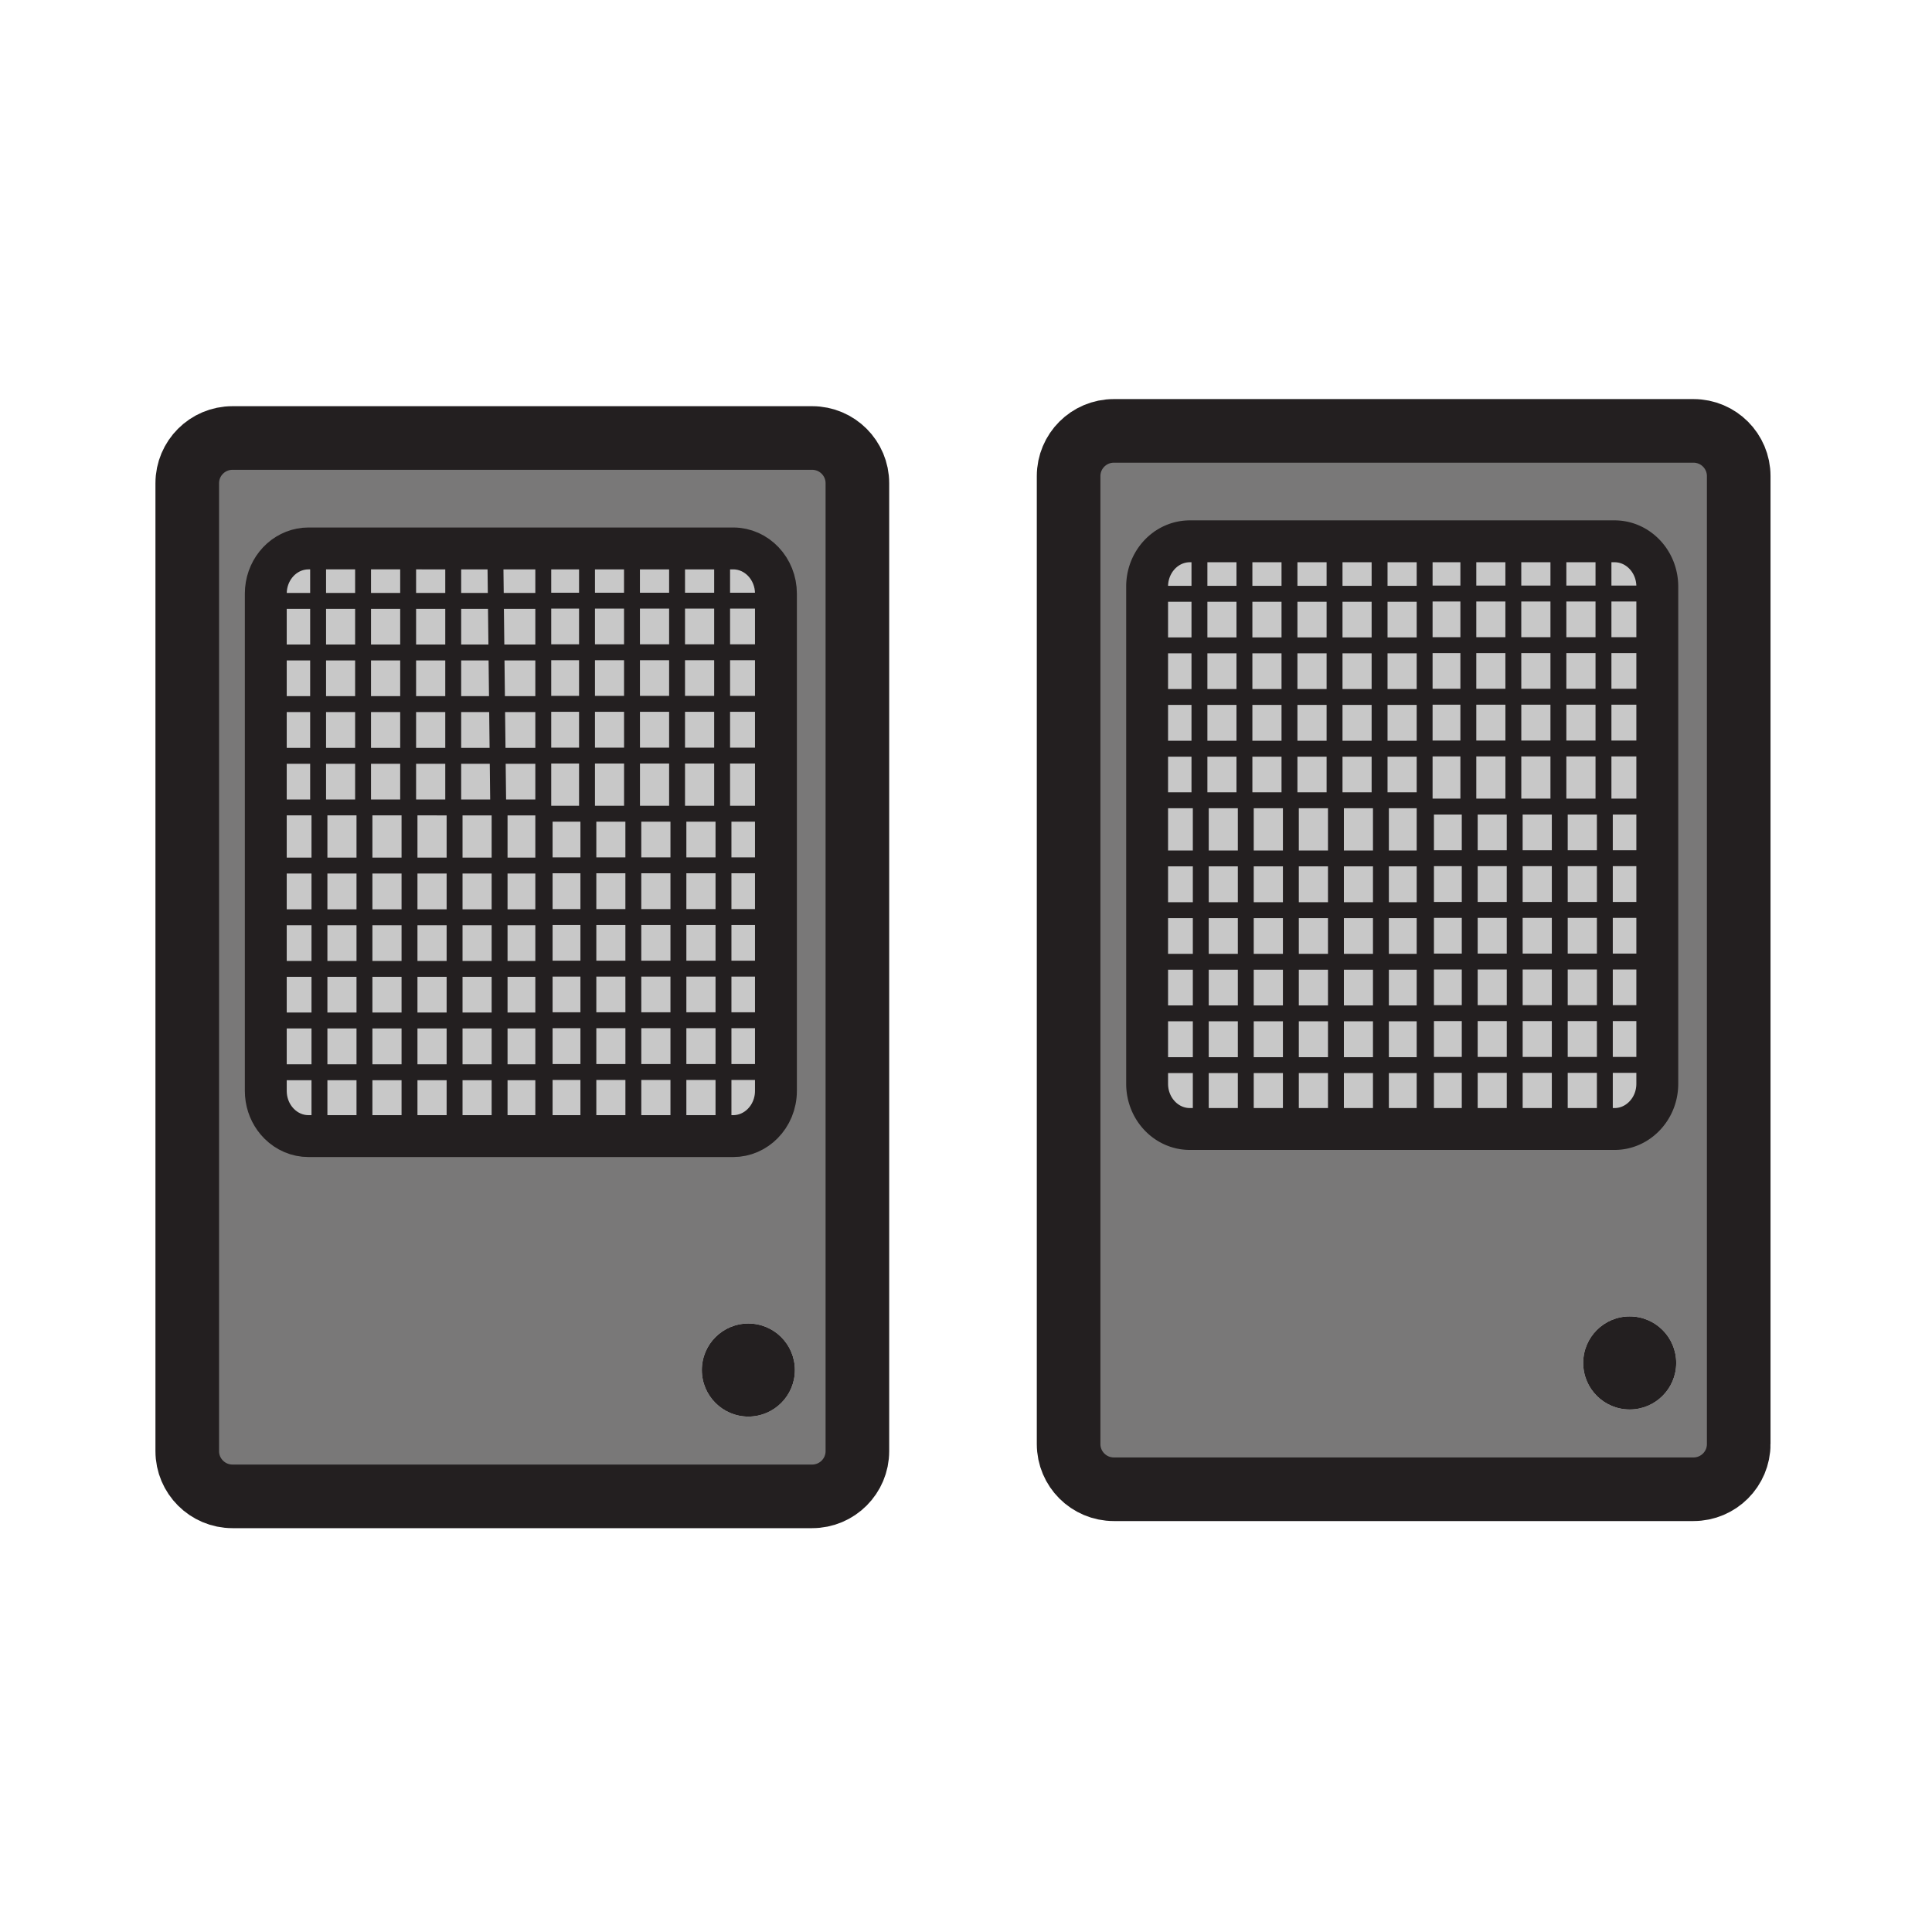 <svg xmlns="http://www.w3.org/2000/svg" width="850.394" height="850.394" viewBox="0 0 850.394 850.394" overflow="visible"><path fill="#c8c8c8" d="M239.13 287.1v.1h-20.61l-.26-22.7h20.87zM219.04 332.69h20.09v22.71H219.3zM218 242l.26 22.5h-18.77v-22.78H218z"/><path fill="#c8c8c8" d="M218.26 264.5l.26 22.7h-19.03v-22.7zM239.13 309.8v.12h-20.35l-.26-22.72h20.61zM219.04 332.69l.26 22.71H199.49v-22.71zM218.78 309.92l.26 22.77h-19.55v-22.77zM239.13 264.39v.11h-20.87L218 242v-.28h21.13z"/><path fill="#c8c8c8" d="M239.13 332.58v.11h-20.09l-.26-22.77h20.35zM218.52 287.2l.26 22.72h-19.29V287.2z"/><path d="M132.45 241.72c-8.79 1.67-15.46 9.8-15.46 19.58V480.16c0 4.5 1.41 8.649 3.79 11.99v2.52h2.14c3.37 3.35 7.9 5.4 12.88 5.4h186.92c5.04 0 9.61-2.101 12.99-5.511 3.59-3.619 5.83-8.729 5.83-14.399V261.3c0-10.99-8.43-19.9-18.82-19.9H135.8c-1.14 0-2.26.11-3.35.32zm244.94-29.02v426.04c0 10.979-8.92 19.899-19.91 19.899H102.33c-10.99 0-19.91-8.92-19.91-19.899V212.7c0-11 8.92-19.91 19.91-19.91h255.15c10.99 0 19.91 8.91 19.91 19.91zm-27.51 390.35c0-11.33-9.17-20.49-20.49-20.49-11.31 0-20.47 9.16-20.47 20.49 0 11.29 9.16 20.48 20.47 20.48 11.32 0 20.49-9.19 20.49-20.48zM520.38 238.58c-8.79 1.67-15.46 9.81-15.46 19.59V477.03c0 4.5 1.41 8.649 3.79 11.989v2.521h2.14c3.37 3.35 7.9 5.4 12.891 5.4h186.92c5.03 0 9.609-2.101 12.979-5.511 3.601-3.62 5.841-8.729 5.841-14.399V258.17c0-10.99-8.44-19.91-18.82-19.91H523.74c-1.15 0-2.27.11-3.36.32zm244.94-29.01v426.05c0 10.979-8.91 19.89-19.91 19.89H490.27c-11 0-19.909-8.91-19.909-19.89V209.57c0-11 8.909-19.91 19.909-19.91h255.14c11 0 19.91 8.91 19.91 19.91zm-27.51 390.35c0-11.33-9.17-20.49-20.479-20.49-11.311 0-20.47 9.16-20.47 20.49 0 11.3 9.159 20.48 20.47 20.48 11.309 0 20.479-9.18 20.479-20.48z" fill="#797878"/><path d="M717.33 579.43c11.31 0 20.479 9.16 20.479 20.49 0 11.3-9.17 20.48-20.479 20.48-11.311 0-20.47-9.181-20.47-20.48 0-11.33 9.16-20.49 20.47-20.49z" fill="#231f20"/><path d="M729.48 468.73v8.3c0 5.67-2.24 10.779-5.841 14.399h-17.25V468.73h23.091z" fill="#c8c8c8"/><path fill="#c8c8c8" d="M706.39 445.93h23.091v22.801H706.39zM706.39 423.23h23.091v22.7H706.39zM706.39 400.52h23.091v22.71H706.39zM706.39 377.74h23.091v22.78H706.39zM706.39 355.03h23.091v22.71H706.39zM729.48 329.45v25.58h-23.69V329.45z"/><path fill="#c8c8c8" d="M705.79 306.67h23.69v22.78h-23.69zM705.79 283.97h23.69v22.7h-23.69zM705.79 261.25h23.69v22.72h-23.69zM729.48 258.17v3.08h-23.69v-22.99h4.87c10.38 0 18.82 8.92 18.82 19.91zM686.55 468.73h19.84v22.699h-19.84z"/><path fill="#c8c8c8" d="M686.55 445.93h19.84v22.801h-19.84zM686.55 423.23h19.84v22.7h-19.84zM686.55 400.52h19.84v22.71h-19.84zM686.55 377.74h19.84v22.78h-19.84zM706.39 355.03v22.71h-19.84v-22.71h19.24z"/><path fill="#c8c8c8" d="M705.79 352.16v2.87h-19.84V329.45h19.84z"/><path fill="#c8c8c8" d="M685.95 306.67h19.84v22.78h-19.84zM685.95 283.97h19.84v22.7h-19.84zM685.95 261.25h19.84v22.72h-19.84zM685.95 238.26h19.84v22.99h-19.84zM666.72 468.73h19.83v22.699h-19.83z"/><path fill="#c8c8c8" d="M666.72 445.93h19.83v22.801h-19.83zM666.72 423.23h19.83v22.7h-19.83zM686.55 400.52v22.71h-19.83l-.01-22.71zM666.71 377.74h19.84v22.78h-19.84zM686.55 355.03v22.71h-19.84v-22.71h19.24z"/><path fill="#c8c8c8" d="M685.95 352.16v2.87h-19.83V329.45h19.83z"/><path fill="#c8c8c8" d="M666.12 306.67h19.83v22.78h-19.83zM685.95 283.97v22.7h-19.83l-.01-22.7zM666.11 261.25h19.84v22.72h-19.84zM666.11 238.26h19.84v22.99h-19.84zM646.92 468.73h19.8v22.699h-19.8z"/><path fill="#c8c8c8" d="M646.92 445.93h19.8v22.801h-19.8zM646.92 423.23h19.8v22.7h-19.8zM666.72 423.23h-19.8v-22.71h19.79zM646.92 377.74h19.79v22.78h-19.79zM666.71 355.03v22.71h-19.79v-22.71h19.2z"/><path fill="#c8c8c8" d="M666.12 352.16v2.87h-19.81V329.45h19.81z"/><path fill="#c8c8c8" d="M646.31 306.67h19.811v22.78H646.31zM666.11 283.97l.01 22.7h-19.81v-22.7zM646.31 261.25h19.801v22.72H646.31zM646.31 238.26h19.801v22.99H646.31zM646.92 468.73v22.7h-19.25V468.73zM646.92 445.93v22.8h-19.25v-22.8zM646.92 423.23v22.7h-19.25v-22.7zM646.92 400.52v22.71h-19.25v-22.71zM646.92 377.74v22.78h-19.25v-22.78zM627.67 377.74h-.6v-22.71H646.92v22.71zM646.31 352.16v2.87h-19.24v-25.58h19.24zM646.31 306.67v22.78h-19.24v-22.78zM646.31 283.97v22.7h-19.24v-22.7zM646.31 261.25v22.72h-19.24v-22.72zM646.31 238.26v22.99h-19.24V238.26zM627.67 491.43v.11h-19.84v-22.71h19.24v22.6zM627.07 468.73v.1h-19.24v-22.79h19.24zM627.07 445.93v.11h-19.24v-22.7h19.24zM627.07 423.23v.11h-19.24v-22.71h19.24zM627.07 400.52v.11h-19.24v-22.78h19.24z"/><path fill="#c8c8c8" d="M627.07 377.74v.11h-19.24v-25.59h19.24v2.77zM627.07 329.56v22.7h-19.83v-22.7zM627.07 329.45v.11h-19.83v-22.78h19.83z"/><path fill="#c8c8c8" d="M627.07 306.67v.11h-19.83v-22.72h19.83zM627.07 283.97v.09h-19.83v-22.7h19.83zM627.07 261.25v.11h-19.83v-22.78h19.83zM588.03 468.83h19.8v22.71h-19.8z"/><path fill="#c8c8c8" d="M588.03 446.04h19.8v22.79h-19.8zM588.03 423.34h19.8v22.7h-19.8zM588.03 400.63h19.8v22.71h-19.8zM588.03 377.85h19.8v22.78h-19.8zM607.83 355.14v22.71h-19.8v-25.59h19.8zM607.24 329.56v22.7h-19.82v-22.7zM587.42 306.78h19.82v22.78h-19.82zM587.42 284.06h19.82v22.72h-19.82zM587.42 261.36h19.82v22.7h-19.82zM587.42 238.58h19.82v22.78h-19.82z"/><path fill="#c8c8c8" d="M568.19 468.83h19.84v22.71h-19.84z"/><path fill="#c8c8c8" d="M568.19 446.04h19.84v22.79h-19.84zM568.19 423.34h19.84v22.7h-19.84zM568.19 400.63h19.84v22.71h-19.84zM568.19 377.85h19.84v22.78h-19.84zM588.03 355.14v22.71h-19.84v-25.59h19.84zM587.42 329.56v22.7h-19.84v-22.7zM567.58 306.78h19.84v22.78h-19.84zM567.58 284.06h19.84v22.72h-19.84zM567.58 261.36h19.84v22.7h-19.84zM567.58 238.58h19.84v22.78h-19.84z"/><path fill="#c8c8c8" d="M548.35 468.83h19.841v22.71H548.35z"/><path fill="#c8c8c8" d="M548.35 446.04h19.841v22.79H548.35zM548.35 423.34h19.841v22.7H548.35zM548.35 400.63h19.841v22.71H548.35zM548.35 377.85h19.841v22.78H548.35zM568.19 355.14v22.71h-19.84v-25.59h19.84zM567.58 329.56v22.7H547.75v-22.7zM547.75 306.78h19.83v22.78h-19.83zM547.75 284.06h19.83v22.72h-19.83zM547.75 261.36h19.83v22.7h-19.83zM547.75 238.58h19.83v22.78h-19.83zM528.54 468.83h19.81v22.71h-19.81z"/><path fill="#c8c8c8" d="M528.54 446.04h19.81v22.79h-19.81zM528.54 423.34h19.81v22.7h-19.81zM528.54 400.63h19.81v22.71h-19.81zM528.54 377.85h19.81v22.78h-19.81zM548.35 355.14v22.71h-19.81v-25.59H548.35zM547.75 329.56v22.7h-19.8v-22.7zM527.95 306.78h19.8v22.78h-19.8zM527.95 284.06h19.8v22.72h-19.8zM527.95 261.36h19.8v22.7h-19.8zM527.95 238.58h19.8v22.78h-19.8zM528.54 468.83v22.71h-17.69a20.879 20.879 0 0 1-2.14-2.521V468.83h19.83z"/><path fill="#c8c8c8" d="M508.71 446.04h19.83v22.79h-19.83zM508.71 423.34h19.83v22.7h-19.83zM508.71 400.63h19.83v22.71h-19.83zM508.71 377.85h19.83v22.78h-19.83zM528.54 355.14v22.71h-19.83v-25.59h19.83zM527.95 329.56v22.7h-19.84v-22.7zM508.11 306.78h19.84v22.78h-19.84zM508.11 284.06h19.84v22.72h-19.84z"/><path d="M508.11 284.06v68.2h.6V489.019c-2.38-3.34-3.79-7.489-3.79-11.989V261.36h23.03v22.7h-19.84zM527.95 238.58v22.78h-23.03v-3.19c0-9.78 6.67-17.92 15.46-19.59h7.57z" fill="#c8c8c8"/><path d="M329.39 582.56c11.32 0 20.49 9.16 20.49 20.49 0 11.29-9.17 20.48-20.49 20.48-11.31 0-20.47-9.19-20.47-20.48 0-11.33 9.16-20.49 20.47-20.49z" fill="#231f20"/><path d="M341.54 471.86v8.3c0 5.67-2.24 10.78-5.83 14.399h-17.26V471.86h23.09zM318.45 449.07h23.09v22.79h-23.09zM318.45 426.36h23.09v22.71h-23.09zM318.45 403.65h23.09v22.71h-23.09zM318.45 380.88h23.09v22.77h-23.09zM318.45 358.17h23.09v22.71h-23.09zM341.54 332.58v25.59h-23.69v-25.59z" fill="#c8c8c8"/><path fill="#c8c8c8" d="M317.85 309.8h23.69v22.78h-23.69zM317.85 287.1h23.69v22.7h-23.69zM317.85 264.39h23.69v22.71h-23.69zM341.54 261.3v3.09h-23.69V241.4h4.87c10.39 0 18.82 8.91 18.82 19.9zM298.61 471.86h19.84v22.699h-19.84zM298.61 449.07h19.84v22.79h-19.84zM298.61 426.36h19.84v22.71h-19.84zM298.61 403.65h19.84v22.71h-19.84zM298.61 380.88h19.84v22.77h-19.84zM318.45 358.17v22.71h-19.84v-22.71h19.24zM317.85 355.29v2.88h-19.83v-25.59h19.83zM298.02 309.8h19.83v22.78h-19.83zM298.02 287.1h19.83v22.7h-19.83zM298.02 264.39h19.83v22.71h-19.83zM298.02 241.4h19.83v22.99h-19.83zM278.78 471.86h19.83v22.699h-19.83zM278.78 449.07h19.83v22.79h-19.83zM298.61 426.36v22.71h-19.83l-.01-22.71zM278.77 403.65h19.84v22.71h-19.84zM278.77 380.88h19.84v22.77h-19.84zM298.61 358.17v22.71h-19.84v-22.71h19.25zM298.02 355.29v2.88h-19.83v-25.59h19.83zM298.02 309.8v22.78h-19.83l-.01-22.78zM278.18 287.1h19.84v22.7h-19.84zM298.02 264.39v22.71h-19.84l-.01-22.71z"/><path fill="#c8c8c8" d="M278.17 241.4h19.85v22.99h-19.85zM258.98 471.86h19.8v22.699h-19.8zM258.98 449.07h19.8v22.79h-19.8zM278.77 426.36l.01 22.71h-19.8v-22.71zM258.98 403.65h19.79v22.71h-19.79zM258.98 380.88h19.79v22.77h-19.79zM278.77 358.17v22.71h-19.79v-22.71h19.21zM278.19 355.29v2.88H258.38v-25.59h19.81zM278.18 309.8l.01 22.78h-19.81V309.8zM258.38 287.1h19.8v22.7h-19.8zM278.17 264.39l.01 22.71h-19.8v-22.71zM258.38 241.4h19.79v22.99h-19.79zM258.98 471.86v22.7h-19.25v-22.7zM258.98 449.07v22.79h-19.25v-22.79z"/><path fill="#c8c8c8" d="M258.98 426.36v22.71h-19.25v-22.71zM258.98 403.65v22.71h-19.25v-22.71zM258.98 380.88v22.77h-19.25V380.88zM239.73 380.88h-.6v-22.71h19.85v22.71zM258.38 355.29v2.88h-19.25v-25.59h19.25zM258.38 309.8v22.78h-19.25V309.8zM258.38 287.1v22.7h-19.25V287.1zM258.38 264.39v22.71h-19.25v-22.71zM258.38 241.4v22.99h-19.25V241.4zM239.73 494.56v.11H219.9v-22.7h19.23v22.59zM239.13 471.86v.11H219.9v-22.79h19.23zM239.13 449.07v.11H219.9v-22.71h19.23zM239.13 426.36v.11H219.9v-22.71h19.23zM239.13 403.65v.11H219.9v-22.78h19.23zM239.13 380.88v.1H219.9V355.4h19.23v2.77zM200.09 471.97h19.81v22.7h-19.81zM200.09 449.18h19.81v22.79h-19.81zM200.09 426.47h19.81v22.71h-19.81zM200.09 403.76h19.81v22.71h-19.81zM200.09 380.98h19.81v22.78h-19.81zM219.9 358.27v22.71h-19.81V355.4H219.9zM180.25 471.97h19.84v22.7h-19.84zM180.25 449.18h19.84v22.79h-19.84zM180.25 426.47h19.84v22.71h-19.84zM180.25 403.76h19.84v22.71h-19.84zM180.25 380.98h19.84v22.78h-19.84zM200.09 358.27v22.71h-19.84V355.4h19.84zM199.49 332.69v22.71h-19.84v-22.71zM179.65 309.92h19.84v22.77h-19.84zM179.65 287.2h19.84v22.72h-19.84zM179.65 264.5h19.84v22.7h-19.84zM179.65 241.72h19.84v22.78h-19.84zM160.42 471.97h19.83v22.7h-19.83zM160.42 449.18h19.83v22.79h-19.83zM160.42 426.47h19.83v22.71h-19.83zM160.42 403.76h19.83v22.71h-19.83zM160.42 380.98h19.83v22.78h-19.83zM180.25 358.27v22.71h-19.83V355.4H180.25zM179.65 332.69v22.71h-19.84v-22.71zM159.81 309.92h19.84v22.77h-19.84zM159.81 287.2h19.84v22.72h-19.84zM159.81 264.5h19.84v22.7h-19.84zM159.81 241.72h19.84v22.78h-19.84z"/><path fill="#c8c8c8" d="M140.61 471.97h19.81v22.7h-19.81zM140.61 449.18h19.81v22.79h-19.81zM140.61 426.47h19.81v22.71h-19.81zM140.61 403.76h19.81v22.71h-19.81zM140.61 380.98h19.81v22.78h-19.81zM160.42 358.27v22.71h-19.81V355.4h19.81zM159.81 332.69v22.71h-19.79v-22.71zM140.02 309.92h19.79v22.77h-19.79zM140.02 287.2h19.79v22.72h-19.79zM140.02 264.5h19.79v22.7h-19.79zM140.02 241.72h19.79v22.78h-19.79zM140.61 471.97v22.7h-17.69c-.78-.77-1.49-1.62-2.14-2.52v-20.18h19.83zM120.78 449.18h19.83v22.79h-19.83zM120.78 426.47h19.83v22.71h-19.83zM120.78 403.76h19.83v22.71h-19.83zM120.78 380.98h19.83v22.78h-19.83z"/><path fill="#c8c8c8" d="M140.61 358.27v22.71h-19.83V355.4h19.83zM140.02 332.69v22.71h-19.84v-22.71zM120.18 309.92h19.84v22.77h-19.84zM120.18 287.2h19.84v22.72h-19.84z"/><path d="M120.18 287.2V355.4h.6v136.751c-2.38-3.341-3.79-7.49-3.79-11.99V264.5h23.03v22.7h-19.84zM140.02 241.72v22.78h-23.03v-3.2c0-9.78 6.67-17.91 15.46-19.58h7.57z" fill="#c8c8c8"/><g fill="none" stroke="#231f20"><path d="M377.39 638.74c0 10.979-8.92 19.899-19.91 19.899H102.33c-10.99 0-19.91-8.92-19.91-19.899V212.7c0-11 8.92-19.91 19.91-19.91h255.15c10.99 0 19.91 8.91 19.91 19.91v426.04z" stroke-width="28"/><path stroke-width="7" d="M341.62 494.56H239.13V358.17h102.49M239.13 471.86H344.7M239.13 449.07H343.93M239.13 426.36H341.62M239.13 403.65H343.93M239.13 380.88h103.26M318.45 358.17v136.39M298.61 358.17v136.39"/><path stroke-width="7" d="M278.77 358.17v68.19l.01 22.71V494.56M258.98 358.17v136.39M239.73 358.27v136.4H120.78v-136.4M120.78 471.97h118.95M120.78 449.18h118.95M120.78 426.47h118.95M120.78 403.76h118.95M120.78 380.98h118.95M219.9 358.27V494.67M200.09 358.27V494.67M180.25 358.27V494.67M160.42 358.27V494.67M140.61 358.27V494.67M238.53 332.58H344.7M238.53 309.8H343.16M238.53 287.1h103.86M238.53 264.39H342.39M317.85 241.4V355.29M298.02 241.4V355.29M278.17 241.4v22.99l.01 22.71v22.7l.01 22.78v22.71M258.38 241.4V355.29M239.13 241.4v114H120.18v-82.44M120.18 332.69h118.95M120.18 309.92H239.13M120.18 287.2h118.95M120.18 264.5h118.95"/><path stroke-width="9.218" d="M120.18 241.72h118.95"/><path stroke-width="7" d="M218 242l.26 22.5.26 22.7.26 22.72.26 22.77.26 22.71M199.49 241.4v114M179.65 241.4v114M159.81 241.4v114M140.02 241.72V355.4"/><path d="M341.54 471.86v8.3c0 5.67-2.24 10.78-5.83 14.399-3.38 3.41-7.95 5.511-12.99 5.511H135.8c-4.98 0-9.51-2.051-12.88-5.4-.78-.77-1.49-1.62-2.14-2.52-2.38-3.341-3.79-7.49-3.79-11.99V261.3c0-9.78 6.67-17.91 15.46-19.58 1.09-.21 2.21-.32 3.35-.32H322.72c10.39 0 18.82 8.91 18.82 19.9V471.86z" stroke-width="18.435"/><path d="M765.32 635.62c0 10.979-8.91 19.89-19.91 19.89H490.27c-11 0-19.909-8.91-19.909-19.89V209.57c0-11 8.909-19.91 19.909-19.91h255.14c11 0 19.91 8.91 19.91 19.91v426.05z" stroke-width="28"/><path stroke-width="7" d="M729.55 491.43H627.07v-136.4H729.55M627.07 468.73H732.63M627.07 445.93h104.79M627.07 423.23H729.56M627.07 400.52h104.79M627.07 377.74H730.32M706.39 355.03v136.4M686.55 355.03v136.4"/><path stroke-width="7" d="M666.71 355.03v45.49l.01 22.71v68.2M646.92 355.03v136.4M627.67 355.14v136.4H508.71v-136.4M508.71 468.83h118.96M508.71 446.04h118.96M508.71 423.34h118.96M508.71 400.63h118.96M508.71 377.85h118.96M607.83 355.14v136.4M588.03 355.14v136.4M568.19 355.14v136.4M548.35 355.14v136.4M528.54 355.14v136.4M626.46 329.45h106.17M626.46 306.67H731.1M626.46 283.97h103.86M626.46 261.25h103.86M705.79 238.26v113.9M685.95 238.26v113.9M666.11 238.26V283.97l.01 22.7v45.49M646.31 238.26v113.9M627.07 238.26v114H508.11v-82.43M508.11 329.56h118.96M508.11 306.78h118.96M508.11 284.06h118.96M508.11 261.36h118.96"/><path stroke-width="9.218" d="M508.11 238.58h118.96"/><path stroke-width="7" d="M607.24 238v114.26M587.42 238.26v114M567.58 238.26v114M547.75 238.26v114M527.95 238.58v113.68"/><path d="M729.48 468.73v8.3c0 5.67-2.24 10.779-5.841 14.399-3.37 3.41-7.949 5.511-12.979 5.511H523.74c-4.99 0-9.521-2.051-12.891-5.4a20.879 20.879 0 0 1-2.14-2.521c-2.38-3.34-3.79-7.489-3.79-11.989V258.17c0-9.78 6.67-17.92 15.46-19.59 1.09-.21 2.21-.32 3.36-.32H710.659c10.38 0 18.82 8.92 18.82 19.91v210.56z" stroke-width="18.435"/></g><path fill="none" d="M0 0h850.394v850.394H0z"/></svg>